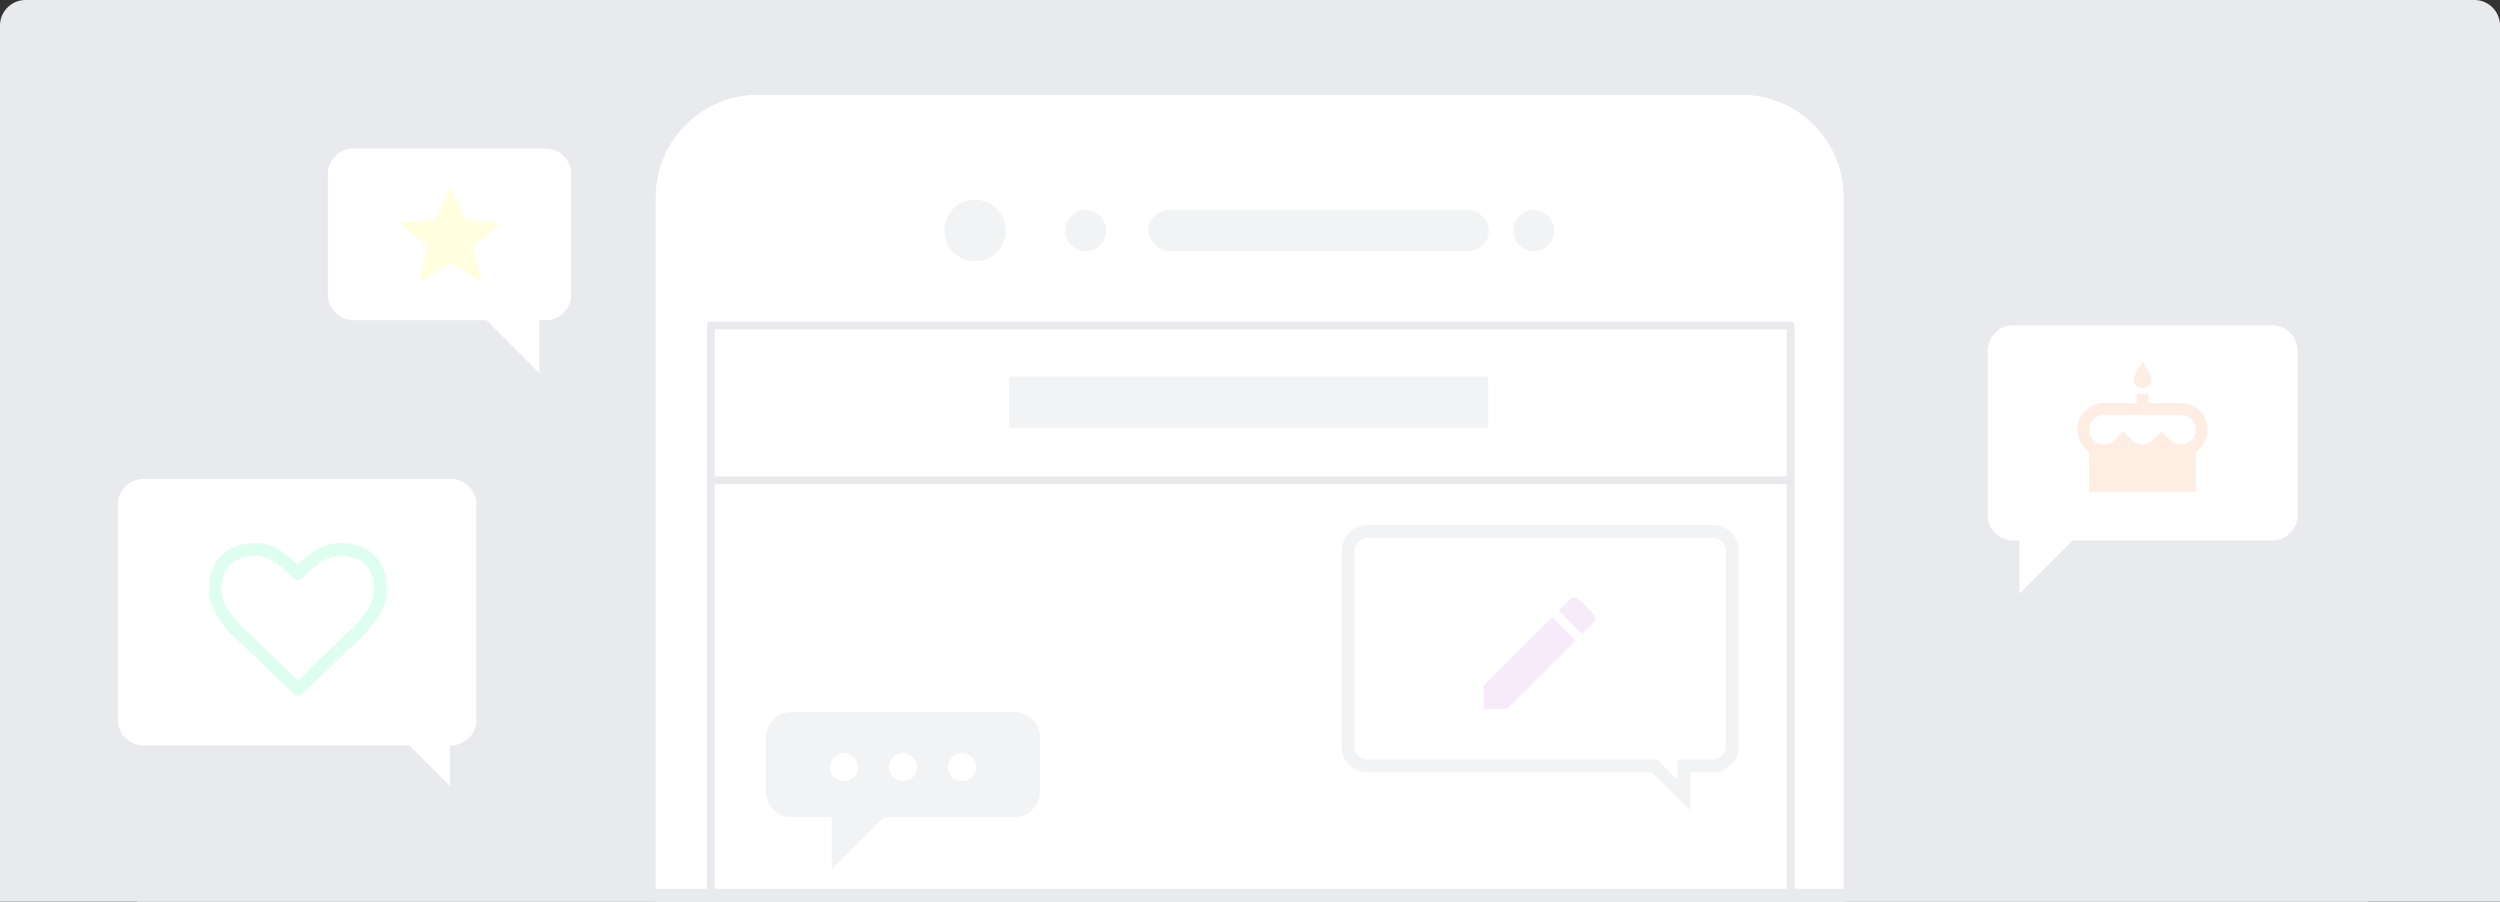 <svg xmlns="http://www.w3.org/2000/svg" width="976" height="352" viewBox="0 0 976 352">
  <rect x="0" y="0" width="976" height="352" fill="#333333" stroke="none"/>
  <g id="Group_5016" data-name="Group 5016" transform="translate(6898 -111)">
    <path id="Rectangle_2708" data-name="Rectangle 2708" d="M10,0H966a10,10,0,0,1,10,10V352a0,0,0,0,1,0,0H0a0,0,0,0,1,0,0V10A10,10,0,0,1,10,0Z" transform="translate(-6898 111)" fill="#e8eaed"/>
    <g id="Group_5008" data-name="Group 5008" transform="translate(-51 96)">
      <path id="Rectangle_2709" data-name="Rectangle 2709" d="M40,0H423.791a40,40,0,0,1,40,40V315a0,0,0,0,1,0,0H0a0,0,0,0,1,0,0V40A40,40,0,0,1,40,0Z" transform="translate(-6591 52)" fill="#fff"/>
      <line id="Line_1252" data-name="Line 1252" x2="422" transform="translate(-6569.5 202.5)" fill="none" stroke="#e8eaed" stroke-width="3"/>
      <rect id="Rectangle_2711" data-name="Rectangle 2711" width="187" height="20" transform="translate(-6453 162)" fill="#f1f3f4"/>
      <circle id="Ellipse_214" data-name="Ellipse 214" cx="12" cy="12" r="12" transform="translate(-6478.34 93)" fill="#f1f3f4"/>
      <circle id="Ellipse_218" data-name="Ellipse 218" cx="8" cy="8" r="8" transform="translate(-6431.134 97)" fill="#f1f3f4"/>
      <circle id="Ellipse_219" data-name="Ellipse 219" cx="8" cy="8" r="8" transform="translate(-6256.203 97)" fill="#f1f3f4"/>
      <rect id="Rectangle_2712" data-name="Rectangle 2712" width="133" height="16" rx="8" transform="translate(-6398.698 97)" fill="#f1f3f4"/>
      <path id="Path_624" data-name="Path 624" d="M-4026.5-1176.643v-222.423h421.558v222.423" transform="translate(-2543 1541.143)" fill="none" stroke="#e8eaed" stroke-linejoin="round" stroke-width="3"/>
    </g>
    <g id="Group_5010" data-name="Group 5010" transform="translate(-24 91)">
      <g id="Union_12" data-name="Union 12" transform="translate(-6396.209 193)" fill="none">
        <path d="M167.121,128.494H56a10,10,0,0,1-10-10V42A10,10,0,0,1,56,32H191a10,10,0,0,1,10,10v76.493a10,10,0,0,1-10,10h-8.878v14.928Z" stroke="none"/>
        <path d="M 177.122 131.393 L 177.122 128.494 L 177.122 123.494 L 182.122 123.494 L 191.001 123.494 C 193.758 123.494 196.001 121.251 196.001 118.493 L 196.001 42 C 196.001 39.243 193.758 37 191.001 37 L 56.001 37 C 53.244 37 51.001 39.243 51.001 42 L 51.001 118.493 C 51.001 121.251 53.244 123.494 56.001 123.494 L 167.121 123.494 L 169.184 123.494 L 170.647 124.95 L 177.122 131.393 M 182.122 143.422 L 167.121 128.494 L 56.001 128.494 C 50.477 128.494 46.001 124.016 46.001 118.493 L 46.001 42 C 46.001 36.477 50.477 32 56.001 32 L 191.001 32 C 196.523 32 201.001 36.477 201.001 42 L 201.001 118.493 C 201.001 124.016 196.523 128.494 191.001 128.494 L 182.122 128.494 L 182.122 143.422 Z" stroke="none" fill="#f1f3f4"/>
      </g>
      <g id="baseline-edit-24px" transform="translate(-6302.066 246)">
        <path id="Path_74" data-name="Path 74" d="M3,37.441V46.5h9.063L38.791,19.775l-9.062-9.063ZM45.8,12.767a2.407,2.407,0,0,0,0-3.407L40.144,3.7a2.407,2.407,0,0,0-3.408,0L32.314,8.127l9.063,9.063L45.8,12.767Z" transform="translate(4.25 4.246)" fill="#f7eafa"/>
        <path id="Path_75" data-name="Path 75" d="M0,0H58V58H0Z" fill="none"/>
      </g>
    </g>
    <g id="Group_5009" data-name="Group 5009" transform="translate(-8 98)">
      <path id="Union_11" data-name="Union 11" d="M10,61.422a10,10,0,0,1-10-10v-21a10,10,0,0,1,10-10H60.879L81.3,0V20.423H97a10,10,0,0,1,10,10v21a10,10,0,0,1-10,10Z" transform="translate(-6484 352.423) rotate(180)" fill="#f1f3f4"/>
      <circle id="Ellipse_215" data-name="Ellipse 215" cx="5.5" cy="5.5" r="5.5" transform="translate(-6566 307)" fill="#fff"/>
      <circle id="Ellipse_216" data-name="Ellipse 216" cx="5.5" cy="5.5" r="5.5" transform="translate(-6543 307)" fill="#fff"/>
      <circle id="Ellipse_217" data-name="Ellipse 217" cx="5.5" cy="5.5" r="5.5" transform="translate(-6519.929 307)" fill="#fff"/>
    </g>
    <g id="Group_5003" data-name="Group 5003" transform="translate(-2561 1617)">
      <path id="Union_10" data-name="Union 10" d="M8,87.422a10,10,0,0,1-10-10v-47a10,10,0,0,1,10-10h2.421V-.321L31.165,20.423H83a10,10,0,0,1,10,10v47a10,10,0,0,1-10,10Z" transform="translate(-4116 -1360.577) rotate(180)" fill="#fff"/>
      <g id="baseline-star_border-24px" transform="translate(-4185.42 -1437.724)">
        <path id="Path_72" data-name="Path 72" d="M41.5,16.2,27.3,14.985,21.749,2,16.2,15,2,16.2l10.783,9.278L9.544,39.267l12.2-7.316,12.2,7.316L30.734,25.478Z" transform="translate(2.461 2.461)" fill="rgba(255,255,98,0.2)"/>
        <path id="Path_73" data-name="Path 73" d="M0,0H48.42V48.42H0Z" fill="none"/>
      </g>
    </g>
    <g id="Group_5007" data-name="Group 5007" transform="translate(-6122 259)">
      <path id="Union_10-2" data-name="Union 10" d="M12.421,63H10A10,10,0,0,1,0,53V-11A10,10,0,0,1,10-21H111a10,10,0,0,1,10,10V53a10,10,0,0,1-10,10H33.165L12.421,83.744Z" transform="translate(0 0)" fill="#fff"/>
      <g id="birthday-cake" transform="translate(35 -6.838)">
        <g id="cake">
          <path id="Path_78" data-name="Path 78" d="M25.419,10.4a3.554,3.554,0,0,0,3.466-3.466,5.438,5.438,0,0,0-.462-1.849L25.419,0l-3,5.084a4.353,4.353,0,0,0-.462,1.849A3.554,3.554,0,0,0,25.419,10.4Zm15.02,5.777H27.73V12.709H23.108v3.466H10.4A10.355,10.355,0,0,0,0,26.574a10.106,10.106,0,0,0,4.622,8.55V50.838H46.216V35.124a10.336,10.336,0,0,0-5.777-18.949Zm0,16.176a6.644,6.644,0,0,1-4.159-1.618l-3.466-3.466-3.466,3.466a5.575,5.575,0,0,1-3.928,1.618,6.644,6.644,0,0,1-4.159-1.618l-3.466-3.466-3.466,3.466A5.575,5.575,0,0,1,10.4,32.351a5.777,5.777,0,1,1,0-11.554H40.439a5.777,5.777,0,1,1,0,11.554Z" fill="rgba(250,166,114,0.2)"/>
        </g>
      </g>
    </g>
    <g id="Group_5004" data-name="Group 5004" transform="translate(-2598 1774)">
      <path id="Union_10-3" data-name="Union 10" d="M8,115.422a10,10,0,0,1-10-10v-84a10,10,0,0,1,10-10h.347V-4.4L24.166,11.423H128a10,10,0,0,1,10,10v84a10,10,0,0,1-10,10Z" transform="translate(-4116 -1360.577) rotate(180)" fill="#fff"/>
      <g id="heart-shape-outline" transform="translate(-4218.499 -1487.567)">
        <path id="Path_85" data-name="Path 85" d="M64.573,41.354q-4.926-4.81-13.613-4.809a15.466,15.466,0,0,0-4.906.834,19.827,19.827,0,0,0-4.653,2.25q-2.153,1.415-3.7,2.656a35.837,35.837,0,0,0-2.947,2.637A35.885,35.885,0,0,0,31.8,42.285q-1.552-1.241-3.7-2.656a19.856,19.856,0,0,0-4.654-2.25,15.469,15.469,0,0,0-4.906-.834q-8.688,0-13.613,4.809T0,54.7a16.99,16.99,0,0,0,.912,5.352A23.475,23.475,0,0,0,2.987,64.74a34.321,34.321,0,0,0,2.637,3.781q1.474,1.842,2.153,2.54a12.848,12.848,0,0,0,1.066,1.009l24.2,23.347a2.433,2.433,0,0,0,3.413,0L60.618,72.146Q69.5,63.266,69.5,54.695,69.5,46.162,64.573,41.354ZM57.243,68.5,34.749,90.181,12.217,68.462Q4.965,61.211,4.965,54.695A16.909,16.909,0,0,1,5.8,49.149a10.832,10.832,0,0,1,2.133-3.82,10.245,10.245,0,0,1,3.161-2.308,14.013,14.013,0,0,1,3.646-1.2,22.214,22.214,0,0,1,3.8-.31,11.154,11.154,0,0,1,4.344.989,19.828,19.828,0,0,1,4.285,2.482q1.959,1.494,3.355,2.792a30.126,30.126,0,0,1,2.327,2.385,2.542,2.542,0,0,0,3.8,0,30.043,30.043,0,0,1,2.327-2.385q1.4-1.3,3.354-2.792A19.823,19.823,0,0,1,46.618,42.5a11.153,11.153,0,0,1,4.344-.989,22.219,22.219,0,0,1,3.8.31,14,14,0,0,1,3.646,1.2,10.245,10.245,0,0,1,3.161,2.308,10.833,10.833,0,0,1,2.133,3.82,16.924,16.924,0,0,1,.833,5.546Q64.534,61.21,57.243,68.5Z" transform="translate(0 0)" fill="rgba(93,250,184,0.2)"/>
      </g>
    </g>
    <line id="Line_1251" data-name="Line 1251" x2="871" transform="translate(-6844.5 460.5)" fill="none" stroke="#e8eaed" stroke-width="5"/>
  </g>
</svg>
